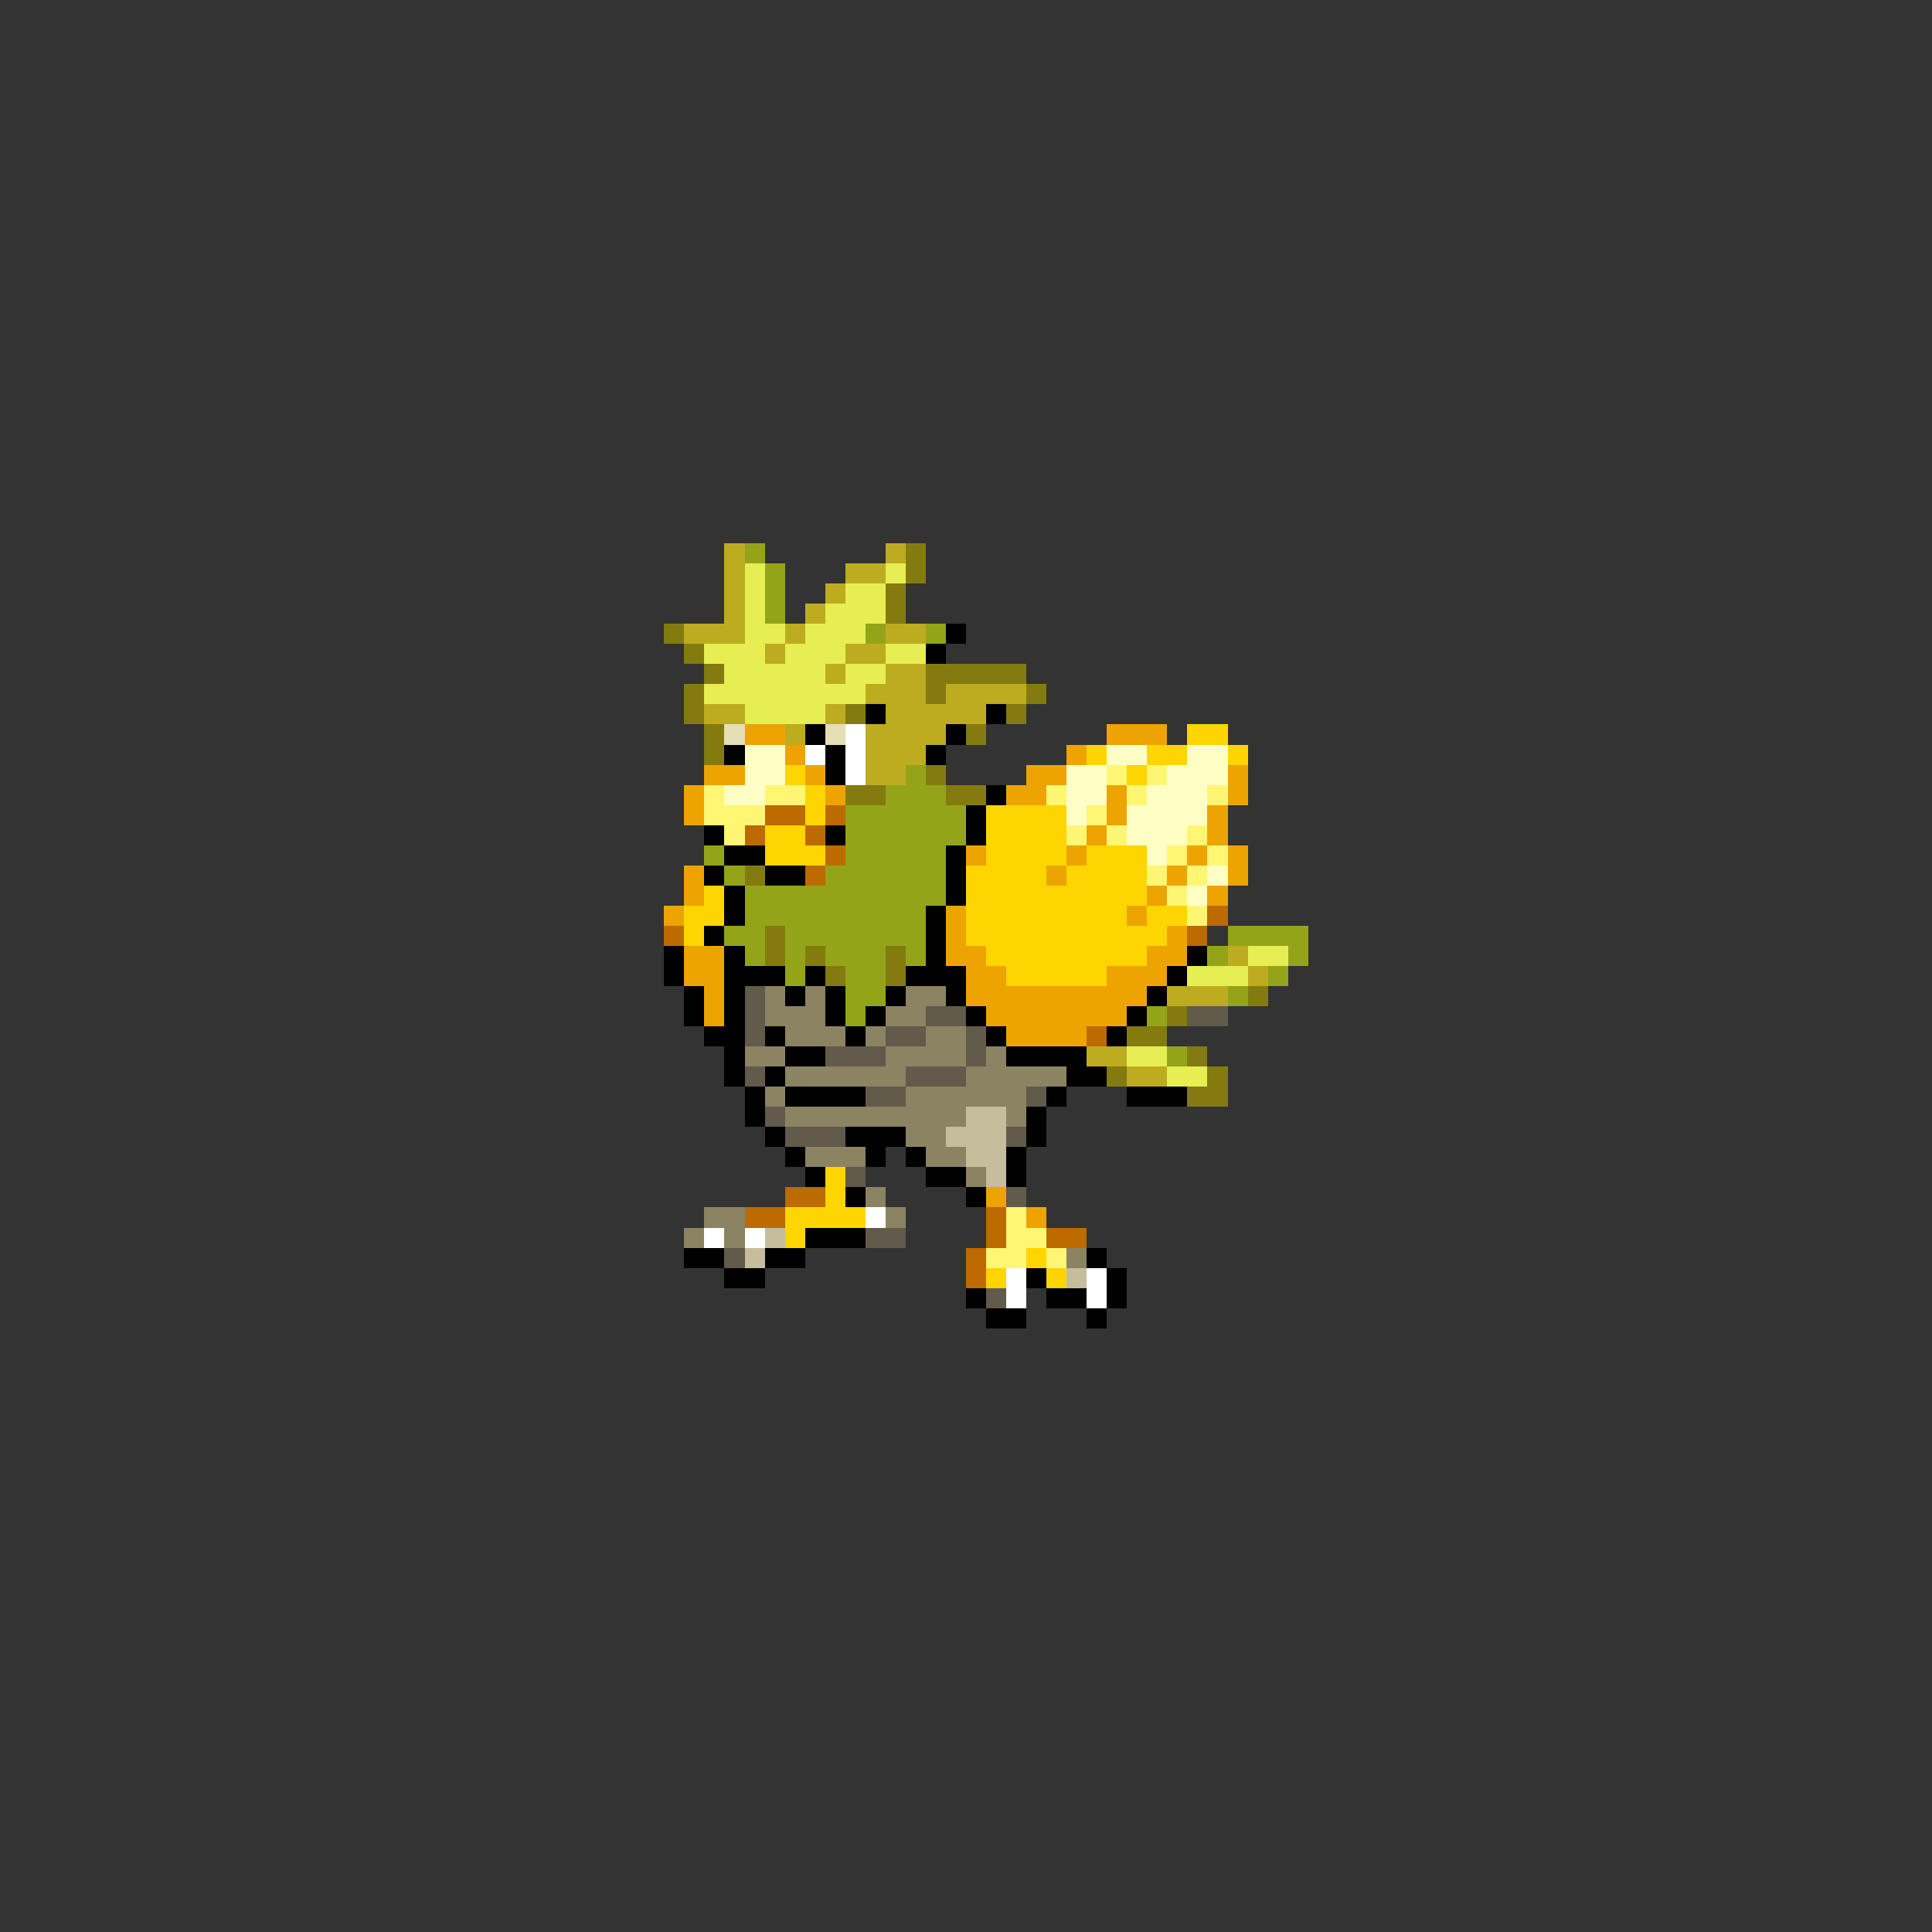 <svg xmlns="http://www.w3.org/2000/svg" viewBox="0 -0.5 96 96" shape-rendering="crispEdges">
<rect x="0" y="-0.5" width="96" height="96" fill="#333333" stroke="none"/>
<path stroke="#bdac20" d="M36 27h1M44 27h1M36 28h1M42 28h2M36 29h1M41 29h1M36 30h1M40 30h1M34 31h3M39 31h1M44 31h2M38 32h1M42 32h2M41 33h1M44 33h2M43 34h3M47 34h4M35 35h2M41 35h1M44 35h5M39 36h1M43 36h4M43 37h3M43 38h2M61 47h1M62 48h1M58 49h3M54 52h2M56 53h2" />
<path stroke="#94a418" d="M37 27h1M38 28h1M38 29h1M38 30h1M43 31h1M46 31h1M45 38h1M44 39h3M42 40h6M42 41h6M35 42h1M42 42h5M36 43h1M41 43h6M37 44h10M37 45h9M36 46h2M39 46h7M61 46h4M37 47h1M39 47h1M41 47h3M45 47h1M60 47h1M64 47h1M39 48h1M42 48h2M63 48h1M42 49h2M61 49h1M42 50h1M57 50h1M58 52h1" />
<path stroke="#837b10" d="M45 27h1M45 28h1M44 29h1M44 30h1M33 31h1M34 32h1M35 33h1M46 33h5M34 34h1M46 34h1M51 34h1M34 35h1M42 35h1M50 35h1M35 36h1M48 36h1M35 37h1M46 38h1M42 39h2M47 39h2M37 43h1M38 46h1M38 47h1M40 47h1M44 47h1M41 48h1M44 48h1M62 49h1M58 50h1M56 51h2M59 52h1M55 53h1M60 53h1M59 54h2" />
<path stroke="#e6ee52" d="M37 28h1M44 28h1M37 29h1M42 29h2M37 30h1M41 30h3M37 31h2M40 31h3M35 32h3M39 32h3M44 32h2M36 33h5M42 33h2M35 34h8M37 35h4M62 47h2M59 48h3M56 52h2M58 53h2" />
<path stroke="#000000" d="M47 31h1M46 32h1M43 35h1M49 35h1M40 36h1M47 36h1M36 37h1M41 37h1M46 37h1M41 38h1M49 39h1M48 40h1M35 41h1M41 41h1M48 41h1M36 42h2M47 42h1M35 43h1M38 43h2M47 43h1M36 44h1M47 44h1M36 45h1M46 45h1M35 46h1M46 46h1M33 47h1M36 47h1M46 47h1M59 47h1M33 48h1M36 48h3M40 48h1M45 48h3M58 48h1M34 49h1M36 49h1M39 49h1M41 49h1M44 49h1M47 49h1M57 49h1M34 50h1M36 50h1M41 50h1M43 50h1M48 50h1M56 50h1M35 51h2M38 51h1M42 51h1M49 51h1M55 51h1M36 52h1M39 52h2M50 52h4M36 53h1M38 53h1M53 53h2M37 54h1M39 54h4M52 54h1M56 54h3M37 55h1M51 55h1M38 56h1M42 56h3M51 56h1M39 57h1M43 57h1M45 57h1M50 57h1M40 58h1M46 58h2M50 58h1M42 59h1M48 59h1M40 61h3M34 62h2M38 62h2M54 62h1M36 63h2M51 63h1M55 63h1M48 64h1M52 64h2M55 64h1M49 65h2M54 65h1" />
<path stroke="#e6deb4" d="M36 36h1M41 36h1" />
<path stroke="#eea400" d="M37 36h2M55 36h3M39 37h1M53 37h1M35 38h2M40 38h1M51 38h2M61 38h1M34 39h1M41 39h1M50 39h2M55 39h1M61 39h1M34 40h1M55 40h1M60 40h1M54 41h1M60 41h1M48 42h1M53 42h1M59 42h1M61 42h1M34 43h1M52 43h1M58 43h1M61 43h1M34 44h1M57 44h1M60 44h1M33 45h1M47 45h1M56 45h1M47 46h1M58 46h1M34 47h2M47 47h2M57 47h2M34 48h2M48 48h2M55 48h3M35 49h1M48 49h9M35 50h1M49 50h7M50 51h4M49 59h1M51 60h1" />
<path stroke="#ffffff" d="M42 36h1M40 37h1M42 37h1M42 38h1M43 60h1M35 61h1M37 61h1M50 63h1M54 63h1M50 64h1M54 64h1" />
<path stroke="#ffd500" d="M59 36h2M54 37h1M57 37h2M61 37h1M39 38h1M56 38h1M40 39h1M40 40h1M49 40h4M38 41h2M49 41h4M38 42h3M49 42h4M54 42h3M48 43h4M53 43h4M35 44h1M48 44h9M34 45h2M48 45h8M57 45h2M34 46h1M48 46h10M49 47h8M50 48h5M41 58h1M41 59h1M39 60h4M39 61h1M51 62h1M49 63h1M52 63h1" />
<path stroke="#ffffc5" d="M37 37h2M55 37h2M59 37h2M37 38h2M53 38h2M58 38h3M36 39h2M53 39h2M57 39h3M53 40h1M56 40h4M56 41h3M57 42h1M60 43h1M59 44h1" />
<path stroke="#fff673" d="M55 38h1M57 38h1M35 39h1M38 39h2M52 39h1M56 39h1M60 39h1M35 40h3M54 40h1M36 41h1M53 41h1M55 41h1M59 41h1M58 42h1M60 42h1M57 43h1M59 43h1M58 44h1M59 45h1M50 60h1M50 61h2M49 62h2M52 62h1" />
<path stroke="#bd6a00" d="M38 40h2M41 40h1M37 41h1M40 41h1M41 42h1M40 43h1M60 45h1M33 46h1M59 46h1M54 51h1M39 59h2M37 60h2M49 60h1M49 61h1M52 61h2M48 62h1M48 63h1" />
<path stroke="#625a4a" d="M37 49h1M37 50h1M46 50h2M59 50h2M37 51h1M44 51h2M48 51h1M41 52h3M48 52h1M37 53h1M45 53h3M43 54h2M51 54h1M38 55h1M39 56h3M50 56h1M42 58h1M50 59h1M43 61h2M36 62h1M49 64h1" />
<path stroke="#8b8362" d="M38 49h1M40 49h1M45 49h2M38 50h3M44 50h2M39 51h3M43 51h1M46 51h2M37 52h2M44 52h4M49 52h1M39 53h6M48 53h5M38 54h1M45 54h6M39 55h9M50 55h1M45 56h2M40 57h3M46 57h2M48 58h1M43 59h1M35 60h2M44 60h1M34 61h1M36 61h1M53 62h1" />
<path stroke="#c5bd9c" d="M48 55h2M47 56h3M48 57h2M49 58h1M38 61h1M37 62h1M53 63h1" />
</svg>